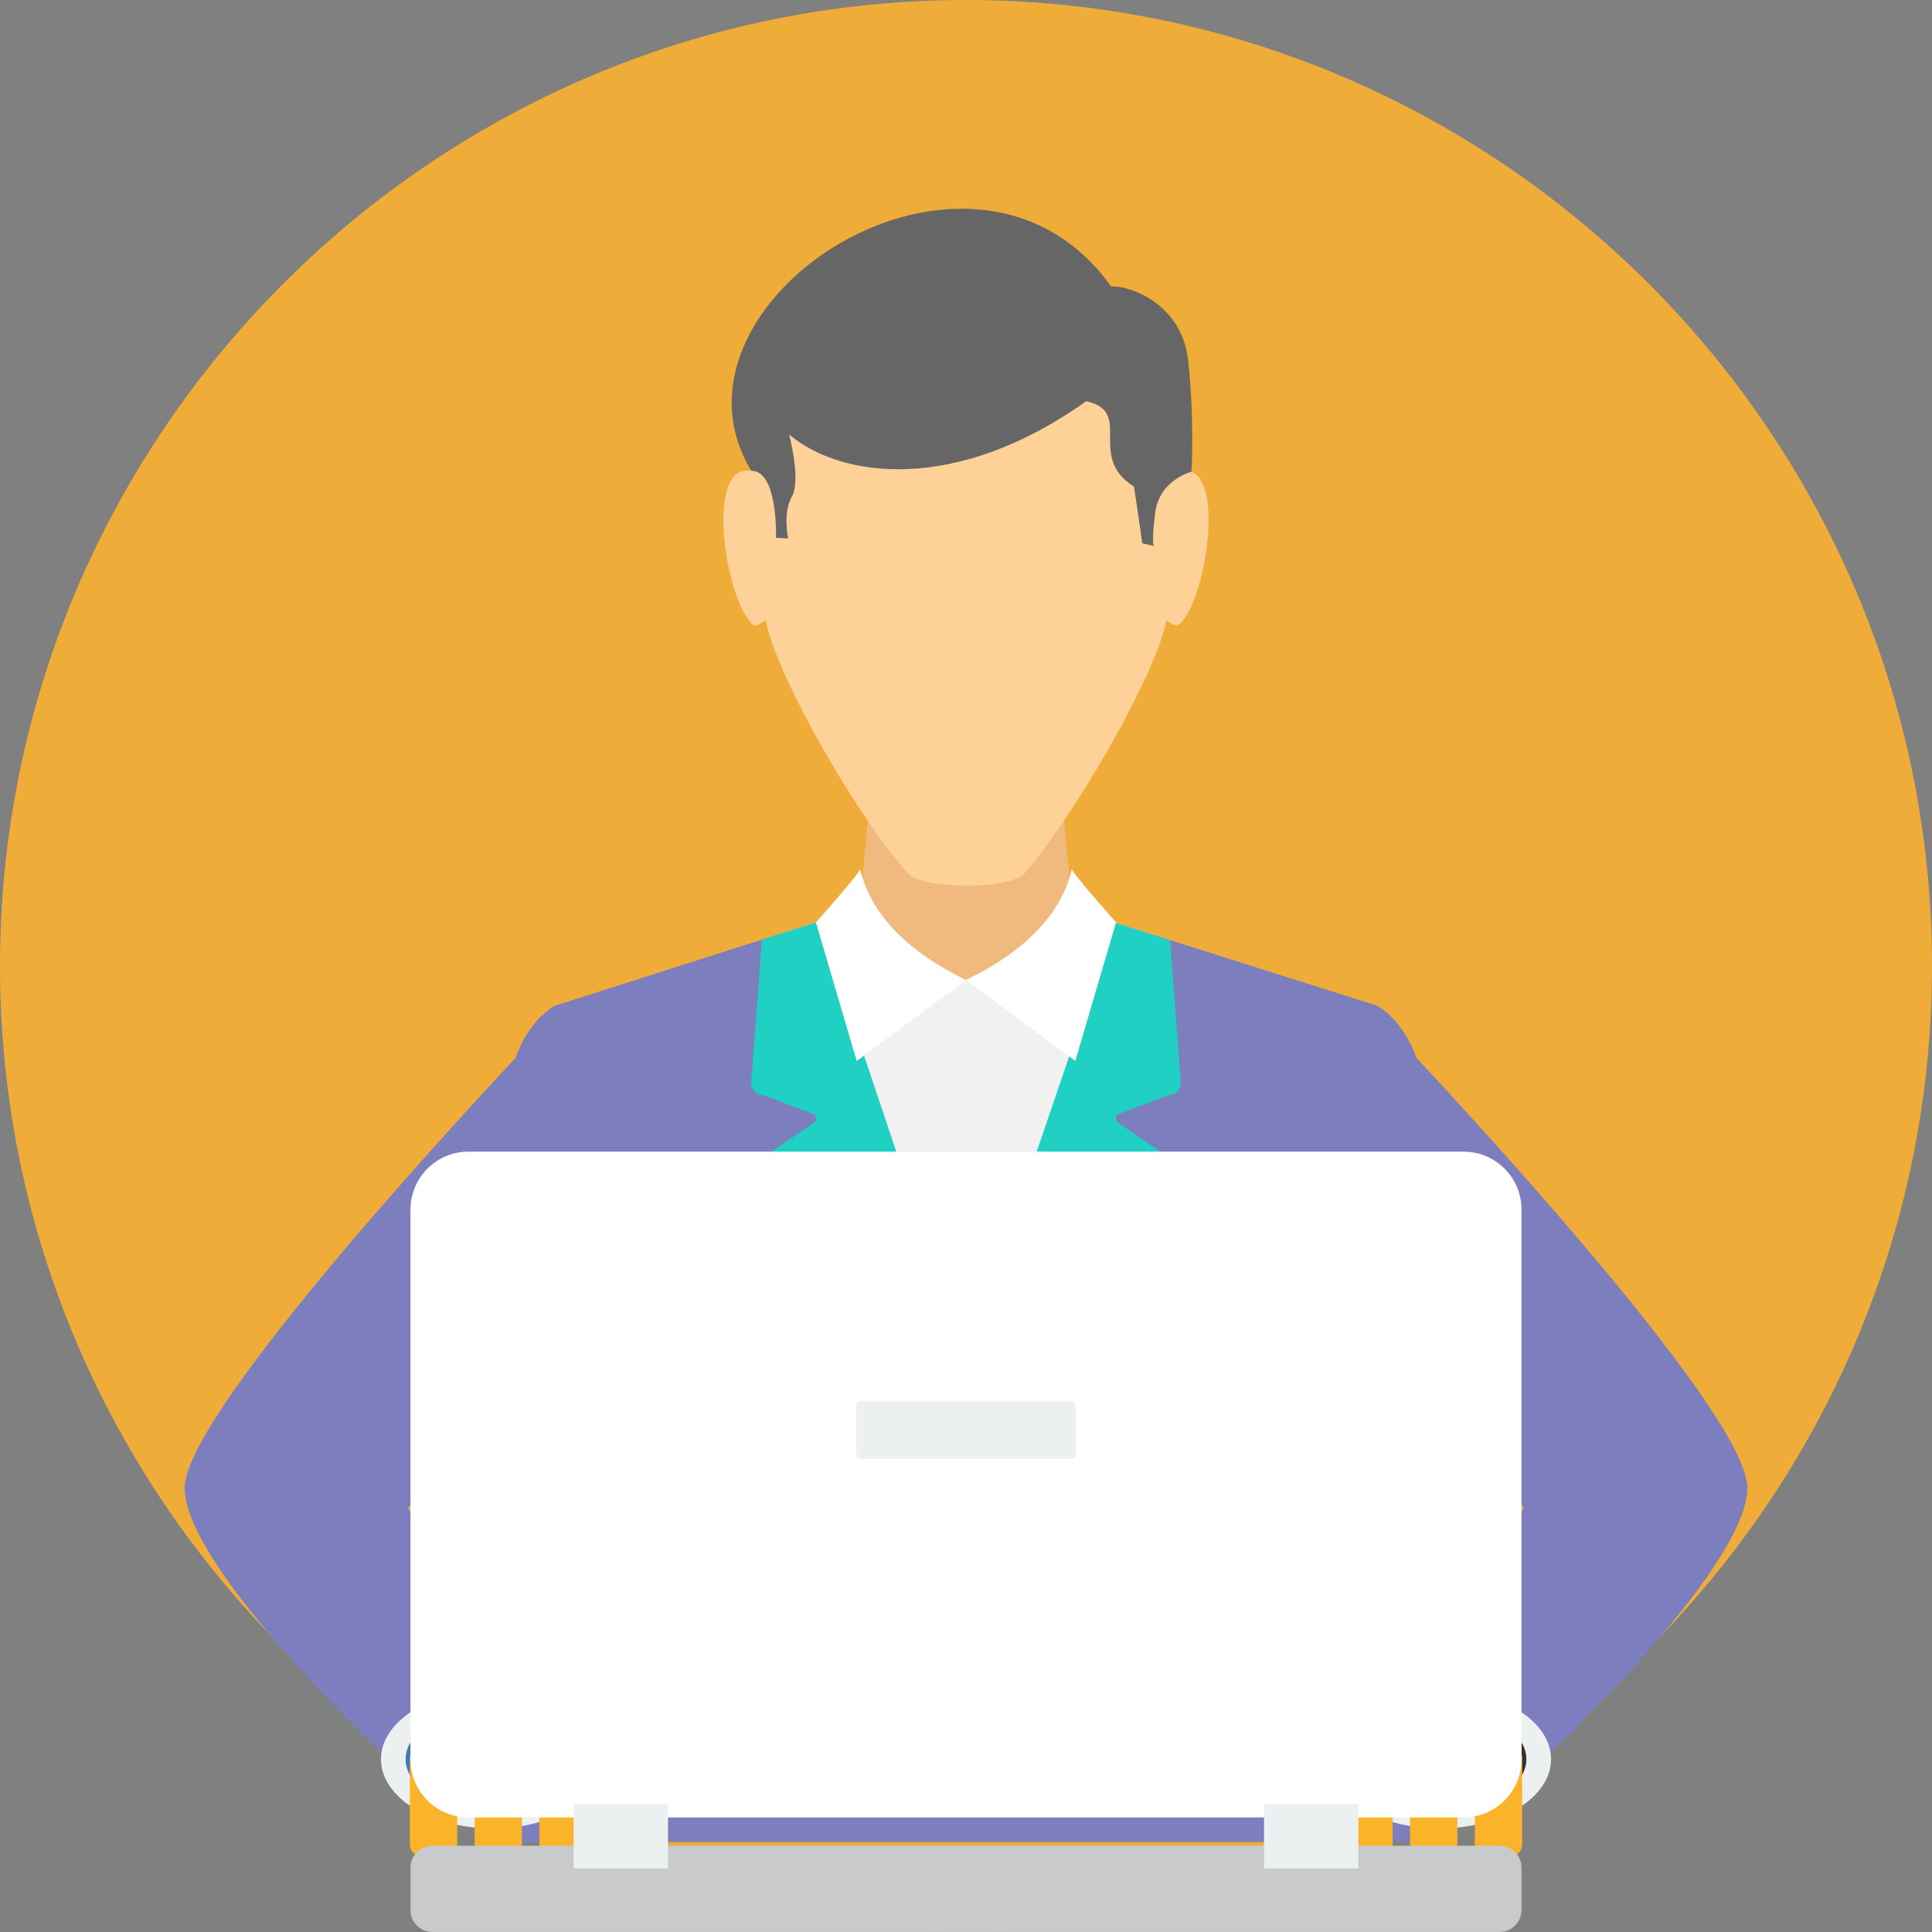 <?xml version="1.0"?>
<svg xmlns="http://www.w3.org/2000/svg" xmlns:xlink="http://www.w3.org/1999/xlink" version="1.1" id="Layer_1" x="0px" y="0px" viewBox="0 0 512 512" style="enable-background:new 0 0 512 512;" xml:space="preserve" width="512px" height="512px" class=""><rect x="0" y="0" width="512" height="512" fill="#808080" stroke="none"/><g><path style="fill:#F0AC39" d="M256.001,512C397,512,512,397,512,255.999C512,115,397,0,256.001,0C115.001,0,0,115,0,255.999  C0,397,115.001,512,256.001,512z" data-original="#FFCA4F" class="active-path" data-old_color="#FFCA4F"/><path style="fill:#F0B97D;" d="M232.114,195.655h9.489h28.786h9.49l3.869,40.257l6.872,5.515l14.495,9.226l-49.119,116.022  l-49.117-116.022l14.495-9.226l6.875-5.512L232.114,195.655L232.114,195.655z" data-original="#F0B97D"/><path style="fill:#7D7EBE" d="M217.035,244.188l-70.026,22.349c0,0-6.813,3.547-10.407,13.839  c-20.859,22.349-87.672,95.388-87.672,113.931c0,21.974,57.028,74.9,57.028,74.9h27.068v18.966h122.971h122.973v-18.966h27.07  c0,0,57.027-52.926,57.027-74.9c0-18.548-66.823-91.592-87.675-113.938c-3.599-10.285-10.406-13.831-10.406-13.831l-69.548-22.044  l-5.901,17.307l-33.54-1.628l-33.052,1.605L217.035,244.188L217.035,244.188z M133.026,372.228L133.026,372.228l8.679,34.62  l-1.535,36.574l-7.144-8.176l-24.923-35.601L133.026,372.228L133.026,372.228z M378.97,435.248L378.97,435.248l-7.14,7.734  l-1.538-42.486l8.678-28.272l24.927,27.422L378.97,435.248z" data-original="#15BDB1" class="" data-old_color="#15BDB1"/><path style="fill:#F1F1F1;" d="M216.356,244.406l-9.421,3.005l49.061,119.265l49.497-118.996l-10.056-3.186l-24.63,15.221h-29.529  L216.356,244.406L216.356,244.406z" data-original="#F1F1F1" class=""/><path style="fill:#20D0C2;" d="M217.035,244.188l-15.106,4.822l-2.901,38.325c0,0,0.799,3.15,3.197,2.867l13.632,5.124  c0,0,0.892,0.894,0.094,2.021l-11.667,7.994l40.308,75.966c3.774,0.218,7.577,0.328,11.403,0.328c3.83,0,7.631-0.11,11.404-0.328  l40.308-75.966l-11.666-7.994c-0.798-1.127,0.093-2.021,0.093-2.021l13.631-5.124c2.4,0.283,3.199-2.867,3.199-2.867l-2.894-38.201  l-14.637-4.641l-39.44,115.663L217.035,244.188L217.035,244.188z" data-original="#20D0C2" class=""/><path style="fill:#FED198;" d="M311.625,113.791c0,3.74,1.366,7.404,1.264,10.993c12.8-2.376,6.62,35.643-0.622,40.871  c-0.575,0.415-1.991-0.512-3.185-1.274c-2.512,13.985-23.951,51.349-37.582,67.076c-3.786,4.368-26.934,4.294-30.683,0.167  c-13.962-15.37-35.373-53.178-37.898-67.243c-1.197,0.763-2.612,1.689-3.186,1.274c-7.242-5.228-13.423-43.247-0.623-40.871  c-0.101-3.589,1.262-7.253,1.262-10.993C201.081,84.269,227.83,69.53,256,69.405C284.166,69.53,310.918,84.269,311.625,113.791  L311.625,113.791z" data-original="#FED198" class=""/><path style="fill:#666666;" d="M294.474,75.946c4.035-0.469,18.617,3.997,20.366,19.424c1.752,15.428,0.913,29.641,0.913,29.641  s-8.541,2.158-9.617,10.913c-1.074,8.757-0.308,8.757-0.308,8.757l-3.093-0.694l-2.204-15.013  c-12.78-8.007,0.096-19.869-12.687-22.647c-34.522,24.605-64.981,20.395-78.717,8.819c0,0,3.207,12.107,0.734,16.422  c-2.472,4.318-0.996,11.12-0.996,11.12l-3.211-0.156c0,0,0.581-17.828-6.547-17.75C172.026,80.068,257.764,24.523,294.474,75.946  L294.474,75.946z" data-original="#666666" class=""/><g>
	<path style="fill:#FFFFFF;" d="M227.915,230.164c1.003,0.071-11.69,14.279-11.69,14.279l10.804,36.723l28.969-21.454   C240.063,251.953,230.554,241.902,227.915,230.164L227.915,230.164z" data-original="#FFFFFF" class=""/>
	<path style="fill:#FFFFFF;" d="M284.083,230.164c-1.001,0.071,11.688,14.279,11.688,14.279l-10.806,36.723l-28.967-21.454   C271.933,251.953,281.443,241.902,284.083,230.164L284.083,230.164z" data-original="#FFFFFF" class=""/>
</g><path style="fill:#ECF0F1;" d="M130.528,447.85c16.332,0,29.569,8.218,29.569,18.354c0,10.135-13.237,18.354-29.569,18.354  s-29.569-8.22-29.569-18.354C100.959,456.068,114.196,447.85,130.528,447.85z M130.528,452.698L130.528,452.698  c-12.71,0-23.01,6.052-23.01,13.506c0,7.458,10.3,13.51,23.01,13.51c12.71,0,23.012-6.052,23.012-13.51  C153.539,458.75,143.238,452.698,130.528,452.698z" data-original="#ECF0F1" class=""/><path style="fill:#377BB9;" d="M130.528,479.712c12.674,0,23.012-6.067,23.012-13.506c0-7.44-10.338-13.508-23.012-13.508  c-12.674,0-23.01,6.068-23.01,13.508C107.517,473.644,117.854,479.712,130.528,479.712z" data-original="#377BB9" class=""/><path style="fill:#FBB429;" d="M121.164,473.92v14.791c0,1.834-1.498,3.335-3.336,3.335h-5.881c-1.835,0-3.336-1.501-3.336-3.335  v-22.889c0-0.35,0.055-0.687,0.156-1.005v-5.039c0-4.283,3.504-7.786,7.788-7.786h48.15c4.283,0,7.784,3.502,7.784,7.786v5.032  c0.105,0.319,0.159,0.659,0.159,1.013v22.889c0,1.834-1.499,3.335-3.336,3.335h-5.88c-1.836,0-3.336-1.501-3.336-3.335v-14.791  h-4.61v14.791c0,1.834-1.498,3.335-3.336,3.335h-5.881c-1.836,0-3.336-1.501-3.336-3.335v-14.791h-4.608v14.791  c0,1.834-1.501,3.335-3.336,3.335h-5.881c-1.838,0-3.336-1.501-3.336-3.335v-14.791L121.164,473.92L121.164,473.92z" data-original="#FBB429" class=""/><path style="fill:#ECF0F1;" d="M381.475,447.85c-16.329,0-29.568,8.218-29.568,18.354c0,10.135,13.238,18.354,29.568,18.354  c16.332,0,29.571-8.22,29.571-18.354C411.046,456.068,397.806,447.85,381.475,447.85z M381.475,452.698L381.475,452.698  c12.71,0,23.012,6.052,23.012,13.506c0,7.458-10.301,13.51-23.012,13.51c-12.71,0-23.009-6.052-23.009-13.51  C358.465,458.75,368.764,452.698,381.475,452.698z" data-original="#ECF0F1" class=""/><path style="fill:#333333;" d="M381.477,479.712c12.673,0,23.012-6.067,23.012-13.506c0-7.44-10.339-13.508-23.012-13.508  c-12.674,0-23.01,6.068-23.01,13.508C358.466,473.644,368.803,479.712,381.477,479.712z" data-original="#333333"/><path style="fill:#FBB429;" d="M390.84,473.92v14.791c0,1.834,1.498,3.335,3.336,3.335h5.881c1.837,0,3.335-1.501,3.335-3.335  v-22.889c0-0.35-0.055-0.687-0.156-1.005v-5.039c0-4.283-3.502-7.786-7.786-7.786h-48.151c-4.283,0-7.786,3.502-7.786,7.786v5.032  c-0.105,0.319-0.158,0.659-0.158,1.013v22.889c0,1.834,1.498,3.335,3.335,3.335h5.882c1.834,0,3.335-1.501,3.335-3.335v-14.791  h4.609v14.791c0,1.834,1.501,3.335,3.336,3.335h5.881c1.838,0,3.336-1.501,3.336-3.335v-14.791h4.61v14.791  c0,1.834,1.499,3.335,3.336,3.335h5.881c1.835,0,3.333-1.501,3.333-3.335v-14.791L390.84,473.92L390.84,473.92z" data-original="#FBB429" class=""/><path style="fill:#FFFFFF;" d="M124.098,305.199h263.804c8.425,0,15.317,6.893,15.317,15.315v145.802  c0,8.423-6.892,15.318-15.317,15.318H124.098c-8.425,0-15.318-6.895-15.318-15.318V320.514  C108.78,312.092,115.673,305.199,124.098,305.199z" data-original="#FFFFFF" class=""/><path style="fill:#C8CACC" d="M114.592,489.147h282.816c3.197,0,5.812,2.616,5.812,5.817v11.21c0,3.202-2.616,5.815-5.812,5.815  H114.592c-3.198,0-5.814-2.613-5.814-5.815v-11.21C108.778,491.763,111.394,489.147,114.592,489.147z" data-original="#C8CACC" class="" data-old_color="#C8CACC"/><g>
	<path style="fill:#ECF0F1;" d="M152.027,478.126h24.998v17.044h-24.998V478.126z M334.979,478.126L334.979,478.126h24.998v17.044   h-24.998V478.126z" data-original="#ECF0F1" class=""/>
	<path style="fill:#ECF0F1;" d="M228.266,371.341h55.466c0.745,0,1.351,0.606,1.351,1.351v12.556c0,0.744-0.606,1.349-1.351,1.349   h-55.466c-0.744,0-1.349-0.605-1.349-1.349v-12.556C226.918,371.947,227.522,371.341,228.266,371.341z" data-original="#ECF0F1" class=""/>
</g></g> </svg>
